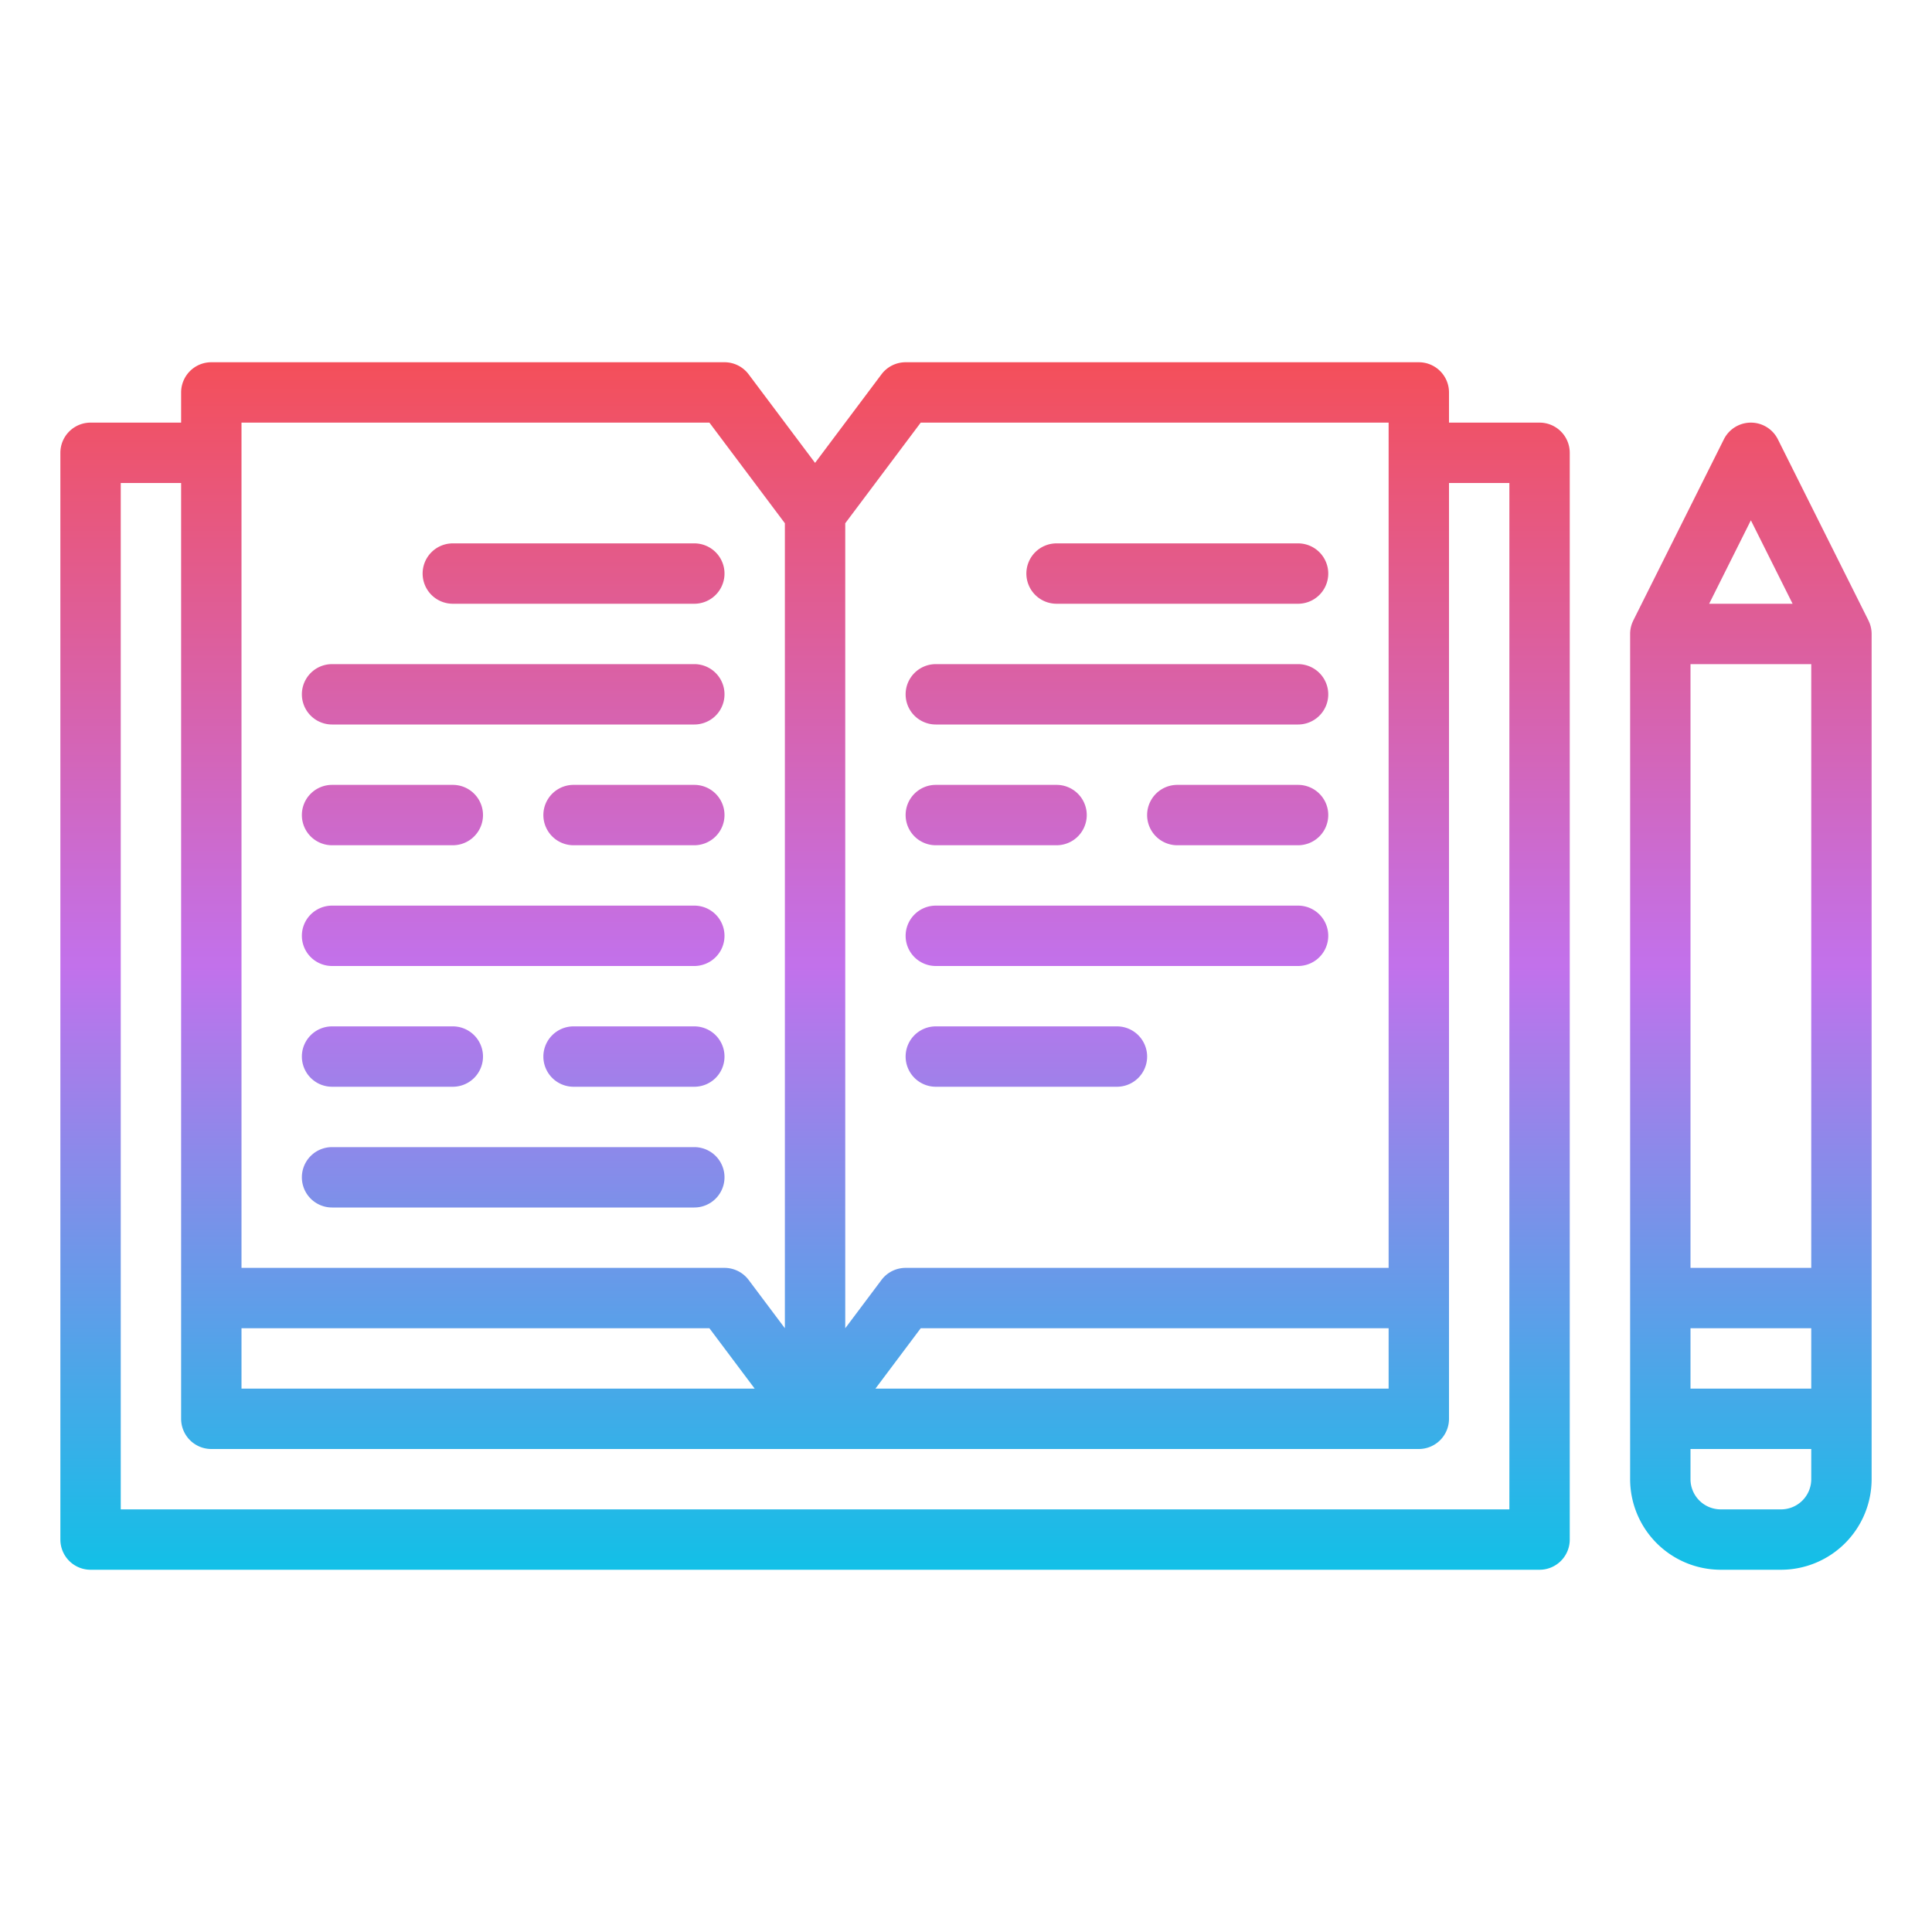 <svg id="Gradient" height="512" viewBox="0 0 512 512" width="512" xmlns="http://www.w3.org/2000/svg" xmlns:xlink="http://www.w3.org/1999/xlink"><linearGradient id="linear-gradient" gradientUnits="userSpaceOnUse" x1="256" x2="256" y1="416" y2="96"><stop offset="0" stop-color="#12c0e7"/><stop offset=".5" stop-color="#c271eb"/><stop offset="1" stop-color="#f44f5a"/></linearGradient><path d="m24 416h384a8 8 0 0 0 8-8v-288a8 8 0 0 0 -8-8h-24v-8a8 8 0 0 0 -8-8h-136a8 8 0 0 0 -6.4 3.2l-17.6 23.467-17.6-23.467a8 8 0 0 0 -6.4-3.2h-136a8 8 0 0 0 -8 8v8h-24a8 8 0 0 0 -8 8v288a8 8 0 0 0 8 8zm40-64h124l12 16h-136zm180-240h124v224h-128a8 8 0 0 0 -6.4 3.2l-9.6 12.8v-213.333zm124 240v16h-136l12-16zm-304-240h124l20 26.667v213.333l-9.6-12.8a8 8 0 0 0 -6.4-3.2h-128zm-32 16h16v248a8 8 0 0 0 8 8h320a8 8 0 0 0 8-8v-248h16v272h-368zm463.155 36.422-24-48a8 8 0 0 0 -14.31 0l-24 48h.006a7.952 7.952 0 0 0 -.851 3.578v224a24.027 24.027 0 0 0 24 24h16a24.027 24.027 0 0 0 24-24v-224a7.952 7.952 0 0 0 -.851-3.575zm-31.155-26.533 11.056 22.111h-22.112zm-16 214.111h32v16h-32zm32-16h-32v-160h32zm-8 64h-16a8.009 8.009 0 0 1 -8-8v-8h32v8a8.009 8.009 0 0 1 -8 8zm-360-248a8 8 0 0 1 8-8h64a8 8 0 0 1 0 16h-64a8 8 0 0 1 -8-8zm-32 32a8 8 0 0 1 8-8h96a8 8 0 0 1 0 16h-96a8 8 0 0 1 -8-8zm0 32a8 8 0 0 1 8-8h32a8 8 0 0 1 0 16h-32a8 8 0 0 1 -8-8zm112 0a8 8 0 0 1 -8 8h-32a8 8 0 0 1 0-16h32a8 8 0 0 1 8 8zm-112 32a8 8 0 0 1 8-8h96a8 8 0 0 1 0 16h-96a8 8 0 0 1 -8-8zm0 64a8 8 0 0 1 8-8h96a8 8 0 0 1 0 16h-96a8 8 0 0 1 -8-8zm192-160a8 8 0 0 1 8-8h64a8 8 0 0 1 0 16h-64a8 8 0 0 1 -8-8zm-32 32a8 8 0 0 1 8-8h96a8 8 0 0 1 0 16h-96a8 8 0 0 1 -8-8zm0 32a8 8 0 0 1 8-8h32a8 8 0 0 1 0 16h-32a8 8 0 0 1 -8-8zm112 0a8 8 0 0 1 -8 8h-32a8 8 0 0 1 0-16h32a8 8 0 0 1 8 8zm-112 32a8 8 0 0 1 8-8h96a8 8 0 0 1 0 16h-96a8 8 0 0 1 -8-8zm0 32a8 8 0 0 1 8-8h48a8 8 0 0 1 0 16h-48a8 8 0 0 1 -8-8zm-160 0a8 8 0 0 1 8-8h32a8 8 0 0 1 0 16h-32a8 8 0 0 1 -8-8zm112 0a8 8 0 0 1 -8 8h-32a8 8 0 0 1 0-16h32a8 8 0 0 1 8 8z" fill="url(#linear-gradient)"/></svg>